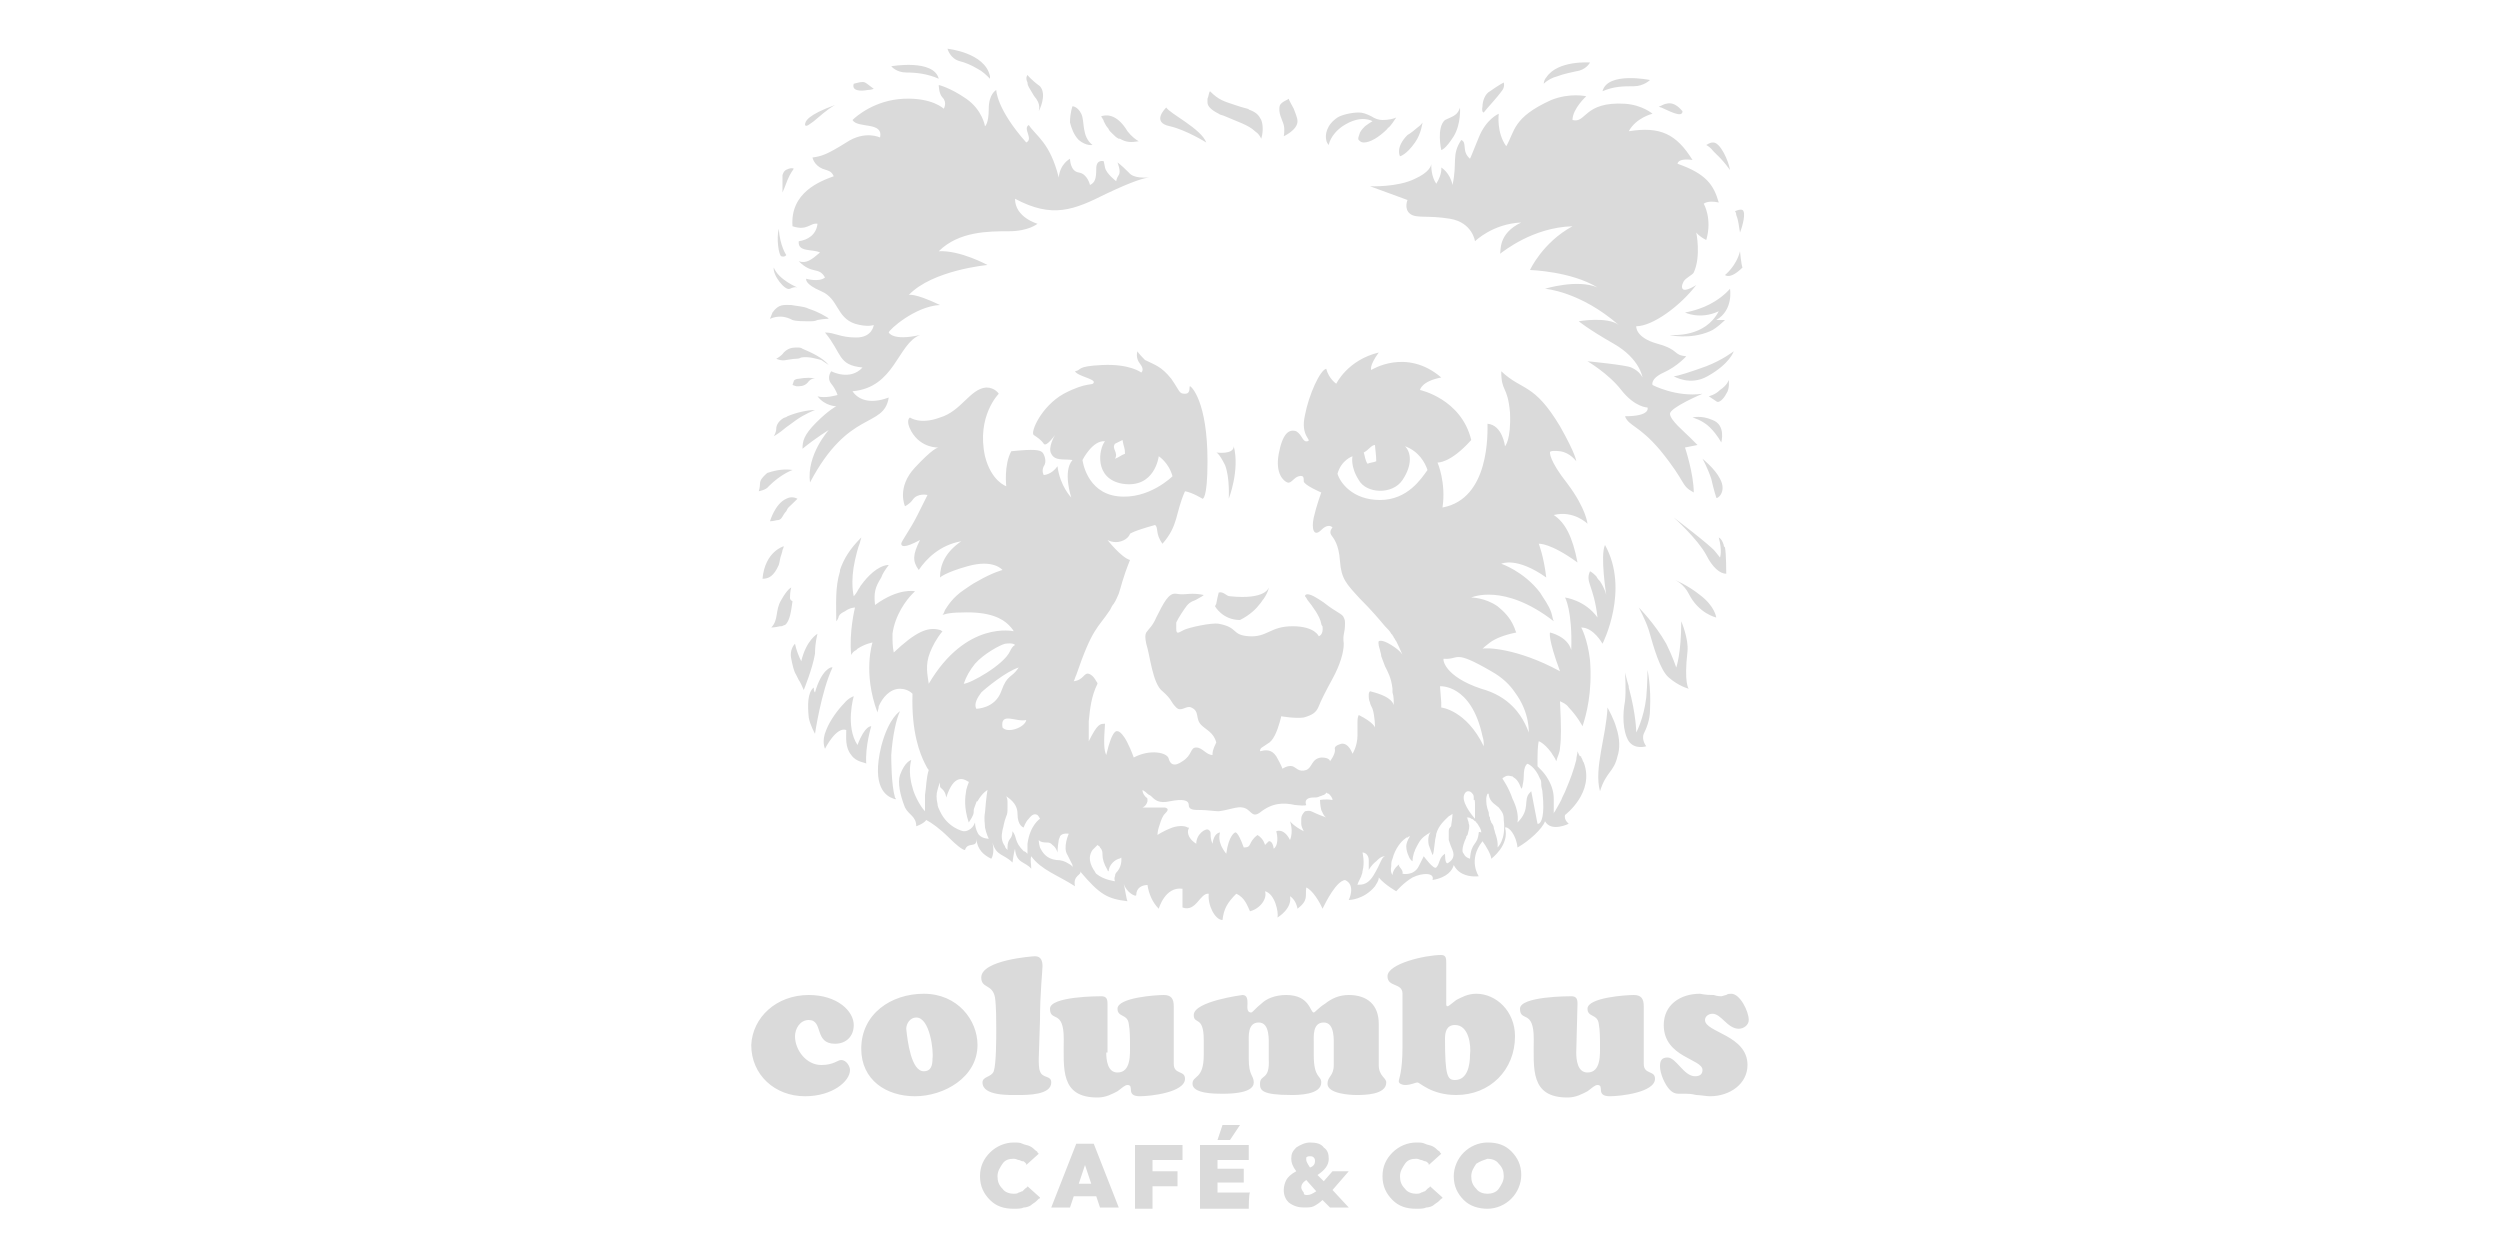 <?xml version="1.0" encoding="utf-8"?>
<!-- Generator: Adobe Illustrator 25.3.1, SVG Export Plug-In . SVG Version: 6.00 Build 0)  -->
<svg version="1.1" id="Layer_2" xmlns="http://www.w3.org/2000/svg" xmlns:xlink="http://www.w3.org/1999/xlink" x="0px" y="0px"
	 viewBox="0 0 200 100" style="enable-background:new 0 0 200 100;" xml:space="preserve">
<style type="text/css">
	.st0{fill:#DADADA;}
</style>
<path class="st0" d="M72.5,5.8c0.8,0,1.7,0.1,2.6,0.5c-0.4-1.6-3.8-1-3.8-1S71.7,5.8,72.5,5.8z M76.8,4.9c0.4,0.1,0.9,0.3,1.4,0.6
	c0.4,0.2,0.7,0.5,1,0.8c0-0.1,0-0.1,0-0.2c-0.4-1.9-3.4-2.2-3.4-2.2S76,4.7,76.8,4.9z M82.5,7.3c0.1,0.2,0.3,0.5,0.4,0.6
	c0.2,0.3,0.3,0.6,0.2,1c0,0,0.7-1.3,0.1-2C82.5,6.4,82.2,6,82.2,6S82,6.2,82.2,6.6C82.2,6.9,82.4,7.1,82.5,7.3z M86.3,11.2
	c0.6,0.5,1.1,0.4,1.1,0.4c-0.9-0.7-0.6-1.9-0.9-2.5c-0.3-0.6-0.7-0.6-0.7-0.6s-0.2,0.5-0.2,1.3C85.7,10.2,85.9,10.8,86.3,11.2z
	 M69.4,7.2c0.3,0,0.5-0.1,0.5-0.1s0,0,0,0l0,0c-0.3-0.2-0.5-0.4-0.7-0.5c-0.2-0.1-0.5,0-0.9,0.1C68.1,7.3,68.9,7.3,69.4,7.2z
	 M62.9,39.9c-0.9,0.4-1.3,1.8-1.3,1.8c0.3,0,0.5-0.1,0.7-0.1c0.3-0.1,0.3-0.4,0.6-0.7c0.2-0.4,0-0.1,0.9-1l0,0l0,0
	C63.4,39.7,63.1,39.8,62.9,39.9z M88.3,9.7L88.3,9.7c0.1,0.2,0.2,0.4,0.3,0.5c0.1,0.1,0.1,0.2,0.2,0.3c0.1,0.1,0.1,0.1,0.2,0.2
	c0.2,0.2,0.3,0.3,0.5,0.4l0.1,0c0.5,0.3,0.9,0.3,1.5,0.2c-0.2-0.1-0.6-0.4-0.9-0.8l0,0c-0.9-1.5-1.8-1.3-2.1-1.2
	c0,0.1,0.1,0.1,0.1,0.2C88.3,9.6,88.3,9.7,88.3,9.7z M66.3,29.2c-0.5-0.6-1.4-1-2.1-1.3c-0.1-0.1-0.3-0.1-0.5-0.1
	c-0.4,0-0.7,0.1-1,0.4c-0.2,0.3-0.6,0.5-0.6,0.5s0.4,0.2,0.8,0.1c0.1,0,0.5-0.1,0.8-0.1c0.1,0,0.2,0,0.4-0.1
	c0.6-0.1,1.2,0.1,1.6,0.2C66,29,66.3,29.2,66.3,29.2z M63,33.3c-0.1,0.1-0.3,0.1-0.4,0.2c-0.3,0.2-0.5,0.5-0.5,0.8
	c0,0.3-0.2,0.6-0.2,0.6s0.2-0.1,0.6-0.4c0.1-0.1,0.5-0.4,1.2-0.9c0.7-0.5,1.5-0.8,1.5-0.8C64.6,32.8,63.7,33,63,33.3z M65.4,17.9
	c-0.1,0.9-0.8,1.3-1.5,1.4c-0.1,0.9,1.1,0.6,1.7,0.9c-0.7,0.6-1.1,0.9-1.7,0.7c1.1,1.1,1.6,0.4,2.1,1.3c-0.5,0.4-1.5,0.1-1.5,0.1
	s-0.2,0.4,1.2,1c1.4,0.6,1.2,2.1,2.7,2.6c1,0.3,1.5,0.1,1.5,0.1S69.8,27,68.5,27s-1.7-0.4-2.5-0.4c1.4,1.7,1,2.6,3,2.8
	c-1,1.1-2.5,0.3-2.5,0.3s-0.4,0.5,0,1s0.5,0.9,0.5,0.9s-1,0.3-1.6,0.1c0.6,0.8,1.5,0.8,1.5,0.8s-0.6,0.3-1.6,1.3
	c-1,1-1.1,1.5-1.1,2.1c1.1-0.9,2.1-1.5,2.1-1.5s-1.8,2-1.5,4.2c3.1-5.9,5.9-4.3,6.3-6.8c-1.6,0.6-2.5,0.1-2.9-0.5
	c3.4-0.3,3.6-3.8,5.4-4.5c-2.2,0.5-2.5-0.2-2.5-0.2c0-0.2,2.1-2.1,4.1-2.2c-2.1-1-2.5-0.8-2.5-0.8c1.9-2,6.3-2.4,6.3-2.4
	s-2.2-1.2-3.9-1.1c1.6-1.6,4-1.6,5.6-1.6c1.6,0,2.3-0.6,2.3-0.6s-1.8-0.5-1.8-2c3,1.6,4.7,0.9,7.3-0.4c2.1-1,3.1-1.3,3.5-1.3
	c-0.4,0-1.3,0.1-1.7-0.4c-0.7-0.7-0.9-0.8-0.9-0.8s0.3,0.7,0.1,1c-0.2,0.3-0.2,0.5-0.2,0.5s-0.8-0.6-0.9-1.1
	c-0.1-0.5-0.1-0.5-0.1-0.5s-0.6-0.2-0.6,0.6s-0.1,1.1-0.5,1.3c0,0-0.2-0.9-0.9-1c-0.7-0.1-0.7-1.1-0.7-1.1s-0.8,0.4-0.9,1.5
	c-0.7-2.8-1.8-3.3-2.4-4.2c-0.5,0.3,0.4,1.1-0.2,1.4c-2.4-2.7-2.4-4.2-2.4-4.2s-0.6,0.3-0.6,1.5s-0.3,1.4-0.3,1.4s-0.2-1.3-1.5-2.2
	s-2.2-1.1-2.2-1.1s0,0.7,0.3,1c0.4,0.4,0.1,0.9,0.1,0.9s-0.9-0.9-3.2-0.8c-2.3,0.1-3.8,1.4-4.1,1.7c0.4,0.7,2.5,0.1,2.2,1.4
	c0,0-1.2-0.6-2.7,0.4c-1.6,1-2,1.1-2.7,1.2c0,0,0.1,0.6,0.8,0.9c0.6,0.2,0.7,0.2,0.9,0.6c-1.1,0.4-3.5,1.3-3.3,4
	C64.6,18.5,64.8,17.8,65.4,17.9z M92,14.2c0.1,0,0.1,0,0.1,0S92.1,14.2,92,14.2z M116.3,10.9c0.6-1,0.5-2.3,0.5-2.3
	s-0.1,0.4-0.4,0.6c-0.1,0.1-0.6,0.3-0.8,0.4c-0.7,0.6-0.3,2.4-0.3,2.4S115.6,12,116.3,10.9z M113.2,11.4c0.5-0.7,0.6-1.6,0.6-1.6
	s-0.1,0.2-0.4,0.4c-0.1,0.1-0.6,0.5-0.8,0.6c-1,1-0.6,1.7-0.6,1.7S112.5,12.4,113.2,11.4z M63.9,30.3c-0.2,0-0.4,0.1-0.4,0.2
	l-0.1,0.3l0.3,0.1c0,0,0.1,0,0.2,0c0.3,0,0.6-0.1,0.8-0.4c0.3-0.3,0.5-0.2,0.5-0.2C65.1,30.2,64.4,30.2,63.9,30.3z M126.1,5.7
	c0.8-0.1,1.1-0.7,1.1-0.7s-2.6-0.2-3.5,1.2c-0.1,0.1-0.2,0.3-0.2,0.5c0.3-0.3,0.7-0.5,1.1-0.6C125.1,5.9,125.7,5.8,126.1,5.7z
	 M134.6,8.9c-0.1-0.1-0.6-0.8-1.3-0.6c-0.1,0-0.3,0.1-0.5,0.2c0,0-0.1,0-0.1,0c0,0,0.1,0.1,0.2,0.1C133.4,8.8,134.6,9.5,134.6,8.9z
	 M138.4,13.6c-0.1-0.7-0.8-2.3-1.4-2.2c-0.2,0-0.5,0.2-0.5,0.2s0.2,0.1,0.4,0.3C137.3,12.4,137.6,12.5,138.4,13.6z M139.2,18.6
	c0.2-0.5,0.5-1.6,0.2-1.8c-0.2-0.1-0.6,0.1-0.6,0.1s0.1,0.1,0.1,0.3C139.1,17.7,139.1,18.1,139.2,18.6z M130.7,6.9
	c0.8,0,1.3-0.5,1.3-0.5s-3.4-0.7-3.8,0.9c0,0,0,0,0,0l0,0C129.1,6.9,129.9,6.9,130.7,6.9z M98.7,35.7c0,0.7-1.4,0.5-1.4,0.5
	s0.2,0,0.7,1c0.4,1,0.3,2.7,0.3,2.7S99.2,37.6,98.7,35.7z M97.5,9.1c0.1,0.1,0.3,0.1,0.5,0.2c0.9,0.4,1.9,0.7,2.4,1.2
	c0.3,0.2,0.4,0.4,0.5,0.6c0.1-0.3,0.2-1,0-1.5c-0.2-0.4-0.4-0.6-0.9-0.8c-0.1,0-0.1-0.1-0.2-0.1c-0.4-0.1-0.7-0.2-1-0.3
	c-0.9-0.3-1.3-0.4-2-1.1l0,0c-0.1,0.1-0.1,0.4-0.2,0.6c0,0.1,0,0.2,0,0.3C96.6,8.5,96.9,8.8,97.5,9.1z M93.6,10.1
	c1.3,0.3,2.9,1.3,2.9,1.3c-0.4-1.1-2.9-2.3-3.2-2.8C93.2,8.7,92.1,9.8,93.6,10.1z M106.3,11.6c0,0,0.1-0.8,1.1-1.5
	c1.5-1,2.4-0.4,2.4-0.4s-0.2,0.1-0.6,0.4c-0.1,0.1-0.3,0.3-0.4,0.5c-0.1,0.3-0.2,0.5-0.1,0.6c0.1,0.1,0.2,0.2,0.4,0.2
	c0.5,0,1.2-0.4,1.9-1.1l0,0c0,0,0-0.1,0.1-0.1l0,0c0.2-0.2,0.4-0.5,0.6-0.8c-0.2,0.1-0.6,0.2-1.1,0.2c-0.3,0-0.6-0.1-0.9-0.3
	c-0.4-0.2-0.7-0.3-1-0.3c-0.6,0-1.4,0.2-1.7,0.4c-0.9,0.6-1,1.4-0.9,1.8C106.1,11.3,106.2,11.5,106.3,11.6z M98.4,47.7
	c-0.3,0-0.5-0.4-0.9-0.3l-0.1,0.4l-0.1,0.5l-0.1,0.2c0,0,0.6,1.1,2,1.1c0.8-0.4,1.3-0.9,1.6-1.3c0.1-0.1,0.2-0.3,0.3-0.4
	c0.4-0.6,0.4-0.9,0.4-0.9S101.3,48,98.4,47.7z M102.7,10.9c0,0,1.1-0.5,1.1-1.2c0-0.3-0.2-0.7-0.3-1c-0.2-0.4-0.4-0.7-0.4-0.8
	c-0.1,0.1-0.5,0.2-0.7,0.5c-0.2,0.6,0.2,1.2,0.3,1.6C102.8,10.4,102.7,10.9,102.7,10.9z M118.7,9c0.3-0.4,1-1.1,1.5-1.8
	c0.2-0.3,0.1-0.6,0.1-0.6s-0.4,0.2-1.1,0.7c-0.4,0.2-0.6,0.8-0.6,1.2C118.5,9,118.7,9,118.7,9z M136,47.6c-1-0.8-2-1.2-2-1.2
	s0.7,0.3,1.1,1.1c0.8,1.6,2.2,1.9,2.2,1.9S137.2,48.5,136,47.6z M135,52.1c0.1-1-0.5-2.4-0.5-2.4c0,2.6-0.4,3.7-0.4,3.7
	s-0.3-0.9-0.8-1.9c-0.9-1.6-2.2-2.9-2.2-2.9s0.5,0.9,0.8,1.8c0.4,1.4,0.9,3.2,1.6,3.8c0.8,0.7,1.6,0.9,1.6,0.9S134.7,54.7,135,52.1z
	 M131.7,55.8c-0.2,1.7-0.8,2.8-0.8,2.8s0-1.4-0.6-3.6l0,0c0,0,0,0,0-0.1c-0.1-0.3-0.2-0.7-0.3-1.1c0,0,0,0,0,0c0,0,0.1,1.4,0,2.3
	c-0.2,1-0.2,2.4,0.3,3.2c0.5,0.7,1.4,0.4,1.4,0.4s-0.4-0.5-0.2-1c0.2-0.4,0.5-1.1,0.5-1.9c0.1-1.9-0.2-3.2-0.2-3.2
	S131.8,54.7,131.7,55.8z M62.5,20.5c0.3,0.1,0.4-0.1,0.4-0.1s-0.5-0.7-0.6-2.1C62.1,19.1,62.3,20.4,62.5,20.5z M62.6,15.4
	c0,0,0.3-0.7,0.4-1c0.2-0.5,0.5-0.9,0.5-0.9s-0.1-0.1-0.4,0c-0.3,0.1-0.4,0.2-0.5,0.5C62.6,14.3,62.6,15,62.6,15.4z M137.9,43.6
	c-0.1-0.3-0.2-0.5-0.4-0.6c0.3,1.1,0.1,1.6,0.1,1.6l-0.4-0.5c-0.4-0.5-3.3-2.7-3.3-2.7s1.9,1.7,2.6,3c0.5,1,1.1,1.5,1.6,1.5
	c0,0,0-1.6-0.1-2.1C137.9,43.7,137.9,43.7,137.9,43.6z M137.6,31.2c-0.4,0.4-0.9,0.5-0.9,0.5s0.3,0.2,0.6,0.4
	c0.2,0.2,0.6-0.2,0.8-0.6c0.3-0.4,0.2-1.1,0.2-1.1S138.2,30.8,137.6,31.2z M131.8,32.6c0,0,0.3,0.7-1.8,0.7c0.3,0.8,1.1,0.7,2.8,2.7
	c2.2,2.7,1.6,2.8,2.7,3.4c0-1.5-0.7-3.6-0.7-3.6l1-0.2c0,0-0.1-0.1-0.6-0.6c-0.5-0.5-1.6-1.4-1.6-1.9c0-0.5,2.6-1.6,2.6-1.6
	c-2.1,0.3-4-0.7-4-0.7s-0.2-0.5,0.9-1c1.1-0.5,1.8-1.3,1.8-1.3c-1.1-0.1-0.5-0.5-2.3-1c-1.8-0.5-1.7-1.4-1.7-1.4
	c1.3,0,3.5-1.6,4.8-3.3c0,0-0.9,0.6-1.1,0.3c-0.1-0.2,0-0.4,0.1-0.6c0.2-0.3,0.7-0.5,0.8-0.7c0.6-1.3,0.2-3.2,0.2-3.2
	s0.2,0.3,0.8,0.6c0.5-1.7-0.2-2.9-0.2-2.9s0.3-0.3,1.2-0.1c-0.4-1.4-1-2.3-3.3-3.1c0.1-0.5,1.2-0.3,1.2-0.3
	c-1.3-2.1-2.6-2.7-5.1-2.3c0.6-1.1,1.9-1.4,1.9-1.4s-0.8-0.7-2.2-0.8c-3.3-0.2-3.1,1.6-4.2,1.3c0-0.9,1.1-1.9,1.1-1.9
	s-1.3-0.3-2.8,0.3c-3.1,1.4-2.9,2.5-3.6,3.7c-0.8-1.1-0.6-2.6-0.6-2.6s-1,0.4-1.6,1.9c-0.6,1.5-0.7,1.7-0.7,1.7
	c-0.7-0.6-0.2-1.3-0.7-1.5c-0.8,1.2-0.3,1.8-0.7,3.6c-0.2-1-0.9-1.4-0.9-1.4s0.1,0.5-0.4,1.3c-0.4-0.6-0.4-1.3-0.4-1.6
	c0,0.2-0.2,0.7-1.3,1.2c-1.4,0.7-3.6,0.6-3.6,0.6l3,1.1c0,0-0.3,0.7,0.2,1.1c0.5,0.4,1.4,0.1,3.2,0.4s2,1.8,2,1.8s1.4-1.4,3.7-1.5
	c-1.9,0.9-1.6,2.3-1.7,2.5c0.3-0.2,2.6-2.1,5.8-2.2c-2.4,1.3-3.4,3.5-3.4,3.5s3.3,0.1,5.4,1.4c-1.6-0.7-4.2,0.1-4.2,0.1
	s2.8,0.2,5.9,2.9c-0.9-0.7-3.2-0.3-3.2-0.3s0.7,0.6,2.8,1.8c2.1,1.2,2.3,2.7,2.3,2.7s-0.2-0.5-0.9-0.8c-0.4-0.2-3.5-0.5-3.5-0.5
	s1.7,1,2.7,2.3C130.8,32.6,131.8,32.6,131.8,32.6z M128.4,43.6c-0.4,0.8,0.1,4,0.1,4s-0.1-0.5-0.5-1.1c-0.1-0.1-0.2-0.2-0.3-0.4
	c-0.1-0.1-0.3-0.3-0.5-0.4c-0.4,0.9,0.3,1.1,0.6,3.7c-1-1.4-2.6-1.6-2.6-1.6s0.6,1,0.5,4.2c-0.3-1.1-1.7-1.4-1.7-1.4
	s-0.2,0.4,0.8,3.1c-3.5-1.9-6-1.9-6.2-1.8c0.1-0.1,0.2-0.2,0.6-0.5c0.4-0.3,1.1-0.6,2.1-0.8c-0.1-0.2-0.1-0.3-0.2-0.5
	c-0.3-0.7-0.8-1.2-1.3-1.6c-1-0.7-2.1-0.7-2.1-0.7s2.6-1.2,6.6,1.9c-0.1-0.2-0.1-0.4-0.2-0.7c-0.2-0.6-0.6-1.1-0.9-1.6
	c-1.3-1.7-3.1-2.3-3.1-2.3s1.2-0.6,3.6,1.1c-0.2-1.7-0.6-2.7-0.6-2.7s0.9-0.1,3.1,1.5c-0.4-2.1-1-3.2-1.9-3.8
	c1.6-0.4,2.7,0.7,2.7,0.7s-0.1-1.2-1.6-3.2c-1.5-1.9-1.4-2.5-1.4-2.5s-0.1-0.2,0.8-0.1c0.8,0.1,1.3,0.8,1.3,0.8s0-0.5-1.3-2.8
	c-2.1-3.5-3-2.8-4.7-4.4c0,1.7,0.5,1.1,0.7,3.3c0.1,2.2-0.4,2.7-0.4,2.7s-0.2-1.7-1.4-1.8c0,0.7,0.2,6-3.6,6.7
	c0.3-2-0.4-3.6-0.4-3.6s1,0.1,2.7-1.8c-0.8-3.3-4.1-4-4.1-4s0.1-0.7,1.7-1c-2.8-2.4-5.6-0.6-5.6-0.6s-0.2-0.3,0.6-1.4
	c-2.5,0.6-3.4,2.5-3.4,2.5s-0.6-0.4-0.8-1.2c-0.5,0.1-1.4,2.1-1.7,3.7c-0.4,1.7,0.6,2,0.2,2.1c-0.4,0.1-0.4-0.5-0.9-0.8
	c-0.6-0.2-1.1,0.2-1.4,1.8c-0.3,1.6,0.4,2.2,0.7,2.3c0.3,0.1,0.5-0.4,0.9-0.5c0.4-0.1,0.4,0.1,0.4,0.4s1.4,0.9,1.4,0.9
	s-0.4,1.1-0.6,2c-0.2,0.9,0,1.6,0.6,1c0.6-0.6,0.9-0.2,0.9-0.2s-0.3,0.3-0.1,0.6c0.2,0.3,0.6,0.7,0.7,2.1c0.1,1.4,0.5,1.8,1.6,3
	c0.1,0.1,0.1,0.1,0.1,0.1c0.8,0.8,1.4,1.5,1.9,2.1c0.2,0.2,0.4,0.4,0.5,0.6c0,0,0.1,0.1,0.1,0.1c0,0.1,0.1,0.1,0.1,0.2
	c0.1,0.1,0.1,0.2,0.2,0.3c0.3,0.6,0.5,1.1,0.5,1.1s-0.1-0.3-0.9-0.8s-1-0.3-1-0.3s-0.1,0.1,0.1,0.7c0,0.1,0.1,0.3,0.1,0.5
	c0.1,0.3,0.2,0.5,0.3,0.8c0.2,0.4,0.5,0.9,0.6,1.8c0,0.1,0,0.2,0,0.3c0.1,0.3,0.1,0.6,0.1,1c-0.2-0.6-1.1-0.9-1.9-1.1
	c-0.1,0.1-0.1,0.2-0.1,0.3c0,0.2,0,0.4,0.1,0.6c0,0.1,0.1,0.3,0.2,0.5c0.2,0.6,0.2,1.5,0.2,1.5s-0.1-0.4-1.3-1
	c-0.1,0.2-0.1,0.4-0.1,0.5c0,0.1,0,0.1,0,0.2c0,0.2,0,0.5,0,0.9c0,0.9-0.4,1.5-0.4,1.5s-0.3-0.9-0.9-0.8c-0.3,0.1-0.6,0.2-0.5,0.5
	c0,0.4-0.4,0.9-0.4,0.9s0-0.3-0.7-0.3c-0.8,0.1-0.7,0.8-1.2,1c-0.6,0.2-0.8-0.2-1.1-0.3c-0.4-0.1-0.8,0.2-0.8,0.2s-0.1-0.3-0.5-1
	c-0.4-0.6-0.9-0.5-1.3-0.4c0-0.3,0.2-0.3,0.6-0.6c0.2-0.1,0.4-0.3,0.6-0.7c0.3-0.6,0.5-1.5,0.5-1.5s1.1,0.2,1.8,0.1
	c0.7-0.2,1-0.4,1.2-0.9c0.2-0.5,0.5-1.1,1.1-2.2s0.9-2.1,0.9-2.8c-0.1-0.8,0.1-0.8,0.1-1.6c0-0.2,0-0.3-0.1-0.5
	c-0.1-0.3-0.6-0.4-1.6-1.2c-0.3-0.2-0.6-0.4-0.8-0.5c-0.6-0.3-0.7-0.1-0.7,0v0c0,0,0.1,0.1,0.2,0.3c0.4,0.5,1,1.3,1.1,1.9
	c0,0.1,0.1,0.2,0.1,0.2c0.1,0.7-0.3,0.8-0.3,0.8s-0.3-0.8-2.1-0.8s-2,0.9-3.5,0.8c-1.4-0.1-0.8-0.7-2.4-1c-0.6-0.1-2.4,0.3-2.8,0.5
	s-0.6,0.4-0.6-0.1c0-0.2,0-0.3,0-0.5c0.1-0.2,0.2-0.4,0.4-0.7c0.4-0.6,0.5-0.8,0.9-1c0.3-0.1,0.4-0.2,0.6-0.3
	c0.2-0.1,0.3-0.2,0.3-0.2s-0.4-0.1-0.9-0.1s-0.7,0.1-1.3,0c-0.6-0.1-1,0.7-1.6,1.9c-0.3,0.7-0.6,0.9-0.8,1.2c-0.1,0.2-0.1,0.4,0,0.9
	c0.3,0.9,0.5,3.2,1.3,3.8c0.8,0.7,0.6,0.8,1.1,1.3c0.4,0.4,0.8-0.2,1.2,0c0.7,0.3,0.3,0.9,0.8,1.4c0.4,0.4,1,0.6,1.2,1.4
	C97,60,97,60.2,97,60.4c-0.5,0-0.8-0.6-1.3-0.6c-0.5,0-0.3,0.6-1.1,1.1c-0.7,0.5-1,0.2-1.1-0.2c-0.1-0.5-1.5-0.8-2.8-0.1
	c-0.8-2.2-1.3-2.1-1.3-2.1s-0.4-0.3-0.9,1.9c-0.2-0.4-0.2-1.1-0.1-2.5c-0.4,0-0.6,0-1.3,1.4c0-0.6,0-1.1,0-1.6c0.1-1,0.2-2,0.7-3
	c0,0,0-0.1-0.1-0.2c-0.1-0.2-0.3-0.5-0.6-0.6c-0.4-0.1-0.4,0.5-1.2,0.6c0.1-0.2,0.1-0.3,0.2-0.5c1.3-3.8,1.7-3.7,2.7-5.2
	c0.1-0.2,0.2-0.4,0.3-0.5c0.2-0.3,0.3-0.6,0.4-0.8c0.2-0.6,0.3-1.2,0.9-2.7c-0.7-0.2-1.8-1.6-1.8-1.6s0.5,0.3,1.1,0.1
	s0.7-0.6,0.7-0.6s0.2-0.2,2-0.7c0.3,0.2,0,0.7,0.6,1.5c1.3-1.5,1-2.4,1.8-4.2c0.6,0.1,1.4,0.6,1.4,0.6s0.4,0.1,0.4-3
	c0-4.8-1.3-6-1.4-6s0.1,0.6-0.4,0.6c-0.5,0-0.4-0.2-1.1-1.2c-0.8-1-1.3-1.1-2.1-1.5C91,28.2,91,28.1,91,28.1s-0.2,0.5,0.2,1
	c0.4,0.5,0.1,0.7,0.1,0.7s-0.9-0.7-3.1-0.6c-2.2,0.1-1.6,0.4-2.2,0.5c0.2,0.4,1.6,0.6,1.5,0.9c-0.1,0.3-0.5-0.1-2.4,0.9
	c-1.8,1-2.7,3.1-2.4,3.3c0.3,0.2,0.6,0.4,0.8,0.7c0.2,0.3,0.9-0.7,0.9-0.7s-0.6,1-0.3,1.5c0.3,0.6,1,0.4,1.7,0.5
	c-0.8,0.9-0.1,3-0.1,3s-0.9-0.9-1.1-2.5c-0.5,0.7-1.1,0.7-1.1,0.7s-0.2-0.3,0-0.7c0.3-0.4,0-1-0.1-1.1c-0.2-0.2-0.6-0.3-2.5-0.1
	c-0.6,1.1-0.4,2.8-0.4,2.8s-1.2-0.4-1.7-2.4c-0.7-3.2,1.1-5,1.1-5s-0.3-0.5-1-0.5c-1.3,0.1-2,1.9-3.7,2.4c-1.6,0.6-2.4,0-2.4,0
	s-0.4,0.2,0.1,1.1c0.8,1.4,2.2,1.3,2.2,1.3c-0.1,0-0.5,0.1-1.9,1.6c-1.5,1.6-0.8,3.1-0.8,3.1s0.4-0.2,0.6-0.5
	c0.4-0.6,1.2-0.4,1.2-0.4s-0.2,0.4-0.8,1.6c-0.6,1.2-1.3,2.1-1.3,2.3c0,0.2,0.2,0.4,1.5-0.3c-0.6,1.2-0.6,1.7-0.1,2.4
	c0.6-0.9,1.7-2,3.4-2.3c-1.3,0.9-1.7,1.9-1.7,2.9c0,0,0.4-0.4,2.2-0.9c2.1-0.6,2.8,0.3,2.8,0.3s-0.8,0.2-2,0.9
	c-0.4,0.2-0.8,0.5-1.1,0.7c-0.9,0.6-1.3,1.3-1.5,1.6c-0.1,0.3-0.2,0.4-0.2,0.4s0.4-0.2,1.5-0.2c2.3-0.1,3.3,0.5,3.8,1
	c0.3,0.3,0.4,0.5,0.4,0.5s-3.8-0.9-6.8,4.2c-0.1-0.7-0.3-1.5,0.1-2.5c0.2-0.5,0.5-1.1,1-1.7c-0.1,0-0.1-0.1-0.2-0.1
	c-1-0.3-2,0.2-3.7,1.8c-0.1-0.5-0.1-0.9-0.1-1.4v0c0,0,0-0.1,0-0.1c0.2-1.5,1.1-2.7,1.6-3.2c0.1-0.1,0.2-0.2,0.2-0.2
	s-1.3-0.3-3.2,1.1c-0.1-1,0-1.4,0.5-2.2c0.1-0.3,0.3-0.6,0.6-1c0,0-0.1,0-0.1,0c-0.8,0.1-1.6,0.9-2.1,1.6c-0.1,0.1-0.1,0.2-0.2,0.3
	c-0.2,0.4-0.4,0.6-0.4,0.6s-0.3-1.1,0.1-2.9c0.1-0.4,0.2-0.9,0.4-1.4c0-0.1,0.1-0.3,0.1-0.4c-0.9,0.9-1.4,1.7-1.7,2.6
	c0,0,0,0.1,0,0.1l0,0c-0.4,1.3-0.3,2.6-0.3,4c0.1-0.1,0.2-0.3,0.2-0.4c0.1-0.2,0.3-0.3,0.5-0.4c0.4-0.3,0.8-0.3,0.8-0.3
	s-0.5,2-0.3,3.8c0.1-0.2,0.2-0.3,0.4-0.4c0,0,0.1-0.1,0.1-0.1c0.6-0.4,1.2-0.5,1.2-0.5S69,53.8,70.2,57c0-0.1,0.1-0.3,0.1-0.5
	c0.3-0.7,0.9-1.4,1.7-1.4c0.3,0,0.7,0.1,1,0.4c-0.1,3.1,0.6,4.8,1,5.6c0.1,0.2,0.2,0.4,0.3,0.5c-0.2,0.6-0.2,1.4-0.3,2
	c0,0.8,0,1.2,0,1.3c-0.4-0.4-0.9-1.4-1-1.9c-0.4-1.3-0.1-2.2-0.1-2.2s-0.5,0.1-0.9,1.2c-0.2,0.6,0,1.6,0.4,2.6
	c0.3,0.6,0.9,0.7,0.9,1.5c0,0,0.6-0.2,0.8-0.5c0.4,0.2,1.1,0.7,1.8,1.4l0,0c0.6,0.6,1.1,1,1.3,1c0.2-0.7,1-0.1,0.9-0.9
	c0.1,0.9,0.6,1.3,1.2,1.6c0,0,0.3-0.4,0.1-1.3l0,0c0.3,1.1,0.9,0.9,1.6,1.6c0,0,0.1-0.8,0.2-1.1l0,0c0.1,1.2,0.8,1,1.3,1.6
	c0-0.4-0.1-0.7,0-1c0.8,1.1,2.1,1.5,3.5,2.4c-0.2-0.9,0.6-0.9,0.4-1.2c1.6,1.9,2.2,2.2,3.8,2.4c-0.1-0.2-0.2-1-0.3-1.4
	c0.2,0.7,1,1.1,1,0.9c0-0.6,0.5-0.8,0.9-0.8c0.1,0.7,0.4,1.4,0.9,1.9c0,0,0.5-1.8,1.9-1.6c0,0.6,0,1.5,0,1.5
	c1.1,0.4,1.4-1.2,2.1-1.1c-0.1,0.9,0.5,2.1,1.1,2.1c0.1-0.9,0.4-1.4,1.1-2.1c0.7,0.3,0.9,1,1.1,1.4c0.8-0.2,1.4-1,1.2-1.6
	c0.8,0.2,1.1,1.7,1,2.1c0,0,1.2-0.7,1-1.7c0.5,0.3,0.6,1,0.6,1c0.9-0.7,0.6-1,0.7-1.7c0.5,0.2,1.1,1.2,1.3,1.7
	c0.3-0.6,1.1-2.2,1.8-2.3c0.9,0.4,0.3,1.6,0.3,1.6s1.2,0,2.1-1.1c0.1-0.2,0.3-0.4,0.3-0.7c0.5,0.6,1.4,1.1,1.4,1.1s0.6-0.7,1.3-1.1
	c0.8-0.4,1.8-0.4,1.6,0.2c1.2-0.2,1.6-0.8,1.7-1.2c0.1,0.2,0.3,0.5,0.7,0.7c0.6,0.3,1.3,0.2,1.3,0.2s-0.9-1.3,0.3-2.8l0,0
	c0.3,0.4,0.7,1.1,0.7,1.4c0,0,1.5-1.1,1.1-2.5c0.3-0.1,0.9,0.6,1,1.6c0.9-0.5,2-1.5,2.2-2.1c0.5,0.9,1.9,0.2,1.9,0.2
	s-0.4-0.3-0.3-0.7c0,0,2.4-1.8,1.5-4.2c-0.1-0.1-0.1-0.3-0.2-0.4c0-0.1,0-0.1-0.1-0.1c-0.1-0.1-0.1-0.2-0.2-0.4
	c0,0.2-0.1,0.5-0.1,0.7c-0.2,0.8-0.5,1.6-0.8,2.3c-0.1,0.3-0.3,0.6-0.4,0.9c-0.2,0.4-0.4,0.7-0.5,0.9c-0.1,0.1-0.1,0.2-0.1,0.2
	s0-0.1,0-0.3c0-0.2,0-0.5,0-0.9c0-0.6-0.2-1.2-0.6-1.8c-0.2-0.3-0.4-0.5-0.7-0.8c0-0.2,0-0.4,0-0.6c0-1.1,0.1-1.4,0.1-1.4
	s0.4,0.1,1,0.9c0.1,0.2,0.3,0.4,0.4,0.7c0.1-0.4,0.3-0.7,0.3-1.1c0.1-0.7,0.1-1.6,0-3.7c0.2,0.1,0.5,0.2,0.7,0.5
	c0.3,0.3,0.6,0.7,0.8,1c0.2,0.3,0.3,0.5,0.3,0.5c0.3-0.9,0.8-2.7,0.6-5.3c-0.2-1.7-0.7-2.6-0.7-2.6c1,0,1.7,1.3,1.7,1.3
	S130.4,47.2,128.4,43.6C128.4,43.5,128.4,43.6,128.4,43.6z M89.2,35.5c0.2-0.1,0.4-0.2,0.6-0.3c0.1,0.6,0.2,0.6,0.2,1.1
	c-0.3,0.1-0.5,0.3-0.8,0.4C89.5,36.2,88.9,35.9,89.2,35.5z M88.4,35.3c-0.5,0.6-0.9,3,1.4,3.4c2.6,0.4,2.9-2.2,2.9-2.2
	s0.8,0.5,1.1,1.6c0,0-1.9,1.9-4.4,1.6s-2.8-2.9-2.8-2.9S87.4,35.2,88.4,35.3z M82.1,57.6c-0.1,0.6-1.5,1.1-1.9,0.6
	C80,56.9,81.3,57.8,82.1,57.6z M78,53.1c0.7-0.8,2-1.5,2.4-1.6c0.7-0.1,0.8,0.1,0.8,0.1c-0.2,0.1-0.3,0.3-0.4,0.5
	c-0.5,1.1-3.2,2.6-3.7,2.6C77.3,54.1,77.6,53.6,78,53.1z M78.2,66.6c-0.1-0.2-0.2-0.5-0.2-0.8c-0.1,0.3-0.3,0.5-0.5,0.6
	c-0.2,0.1-0.3,0.1-0.4,0.1c-0.1,0-1.3-0.3-1.9-1.6c-0.1-0.2-0.2-0.4-0.2-0.6c-0.1-0.4-0.1-0.8,0-1.1c0.1-0.4,0.2-0.6,0.2-0.6
	c0,0.1,0,0.2,0,0.3c0,0.2,0.4,0.2,0.5,0.9c0.6-1.9,1.4-1.5,1.7-1.3c0.1,0,0.1,0.1,0.1,0.1s-0.1,0.2-0.2,0.6
	c-0.1,0.6-0.2,1.4,0.2,2.6c0.4-0.6,0.4-0.7,0.4-1c0-0.1,0.1-0.3,0.2-0.6c0,0,0-0.1,0.1-0.1c0.4-0.7,0.8-0.9,0.8-0.9
	s-0.1,0.5-0.2,1.8c-0.1,0.5,0,0.9,0,1.2c0.1,0.5,0.3,0.9,0.3,0.9S78.4,67.1,78.2,66.6z M78.1,56.7c-0.2-0.4,0.1-0.9,0.4-1.3
	c0.3-0.3,2-1.7,3-2c-0.6,0.9-0.9,0.5-1.4,1.9C79.6,56.7,78.1,56.7,78.1,56.7z M82.2,67.5c0,0.1,0,0.1,0,0.2c0,0.1,0,0.3,0,0.4
	c0,0.1,0,0.1,0,0.2c-0.1-0.1-0.2-0.2-0.3-0.2c-0.8-0.8-0.5-1.1-0.9-1.6c0,0.7-0.4,0.5-0.4,1.3c0,0.1,0,0.1,0,0.2
	c-0.1-0.1-0.2-0.2-0.2-0.3c-0.3-0.4-0.3-0.8-0.2-1.3c0.1-0.3,0.1-0.6,0.3-1.1c0.1-0.2,0.1-0.4,0.1-0.6c0-0.3,0-0.5,0-0.6
	c0-0.2-0.1-0.4-0.1-0.4c0,0,0,0,0,0s0,0,0,0c0.1,0.1,0.9,0.5,0.9,1.4c0,1,0.5,1.1,0.5,1.1s0.1-0.4,0.4-0.7c0.3-0.4,0.5-0.4,0.7-0.3
	c0.1,0.1,0.2,0.3,0.2,0.3S82.4,66,82.2,67.5z M85.5,69.1c-0.3-0.2-0.6-0.3-1-0.3c-0.8-0.1-1.1-0.6-1.3-1c-0.1-0.3-0.1-0.6-0.1-0.6
	s0.1,0.2,0.6,0.2c0.1,0,0.1,0,0.1,0c0.2,0,0.3,0.1,0.4,0.2c0.3,0.2,0.4,0.6,0.4,0.6s0-0.4,0.1-1c0-0.1,0.1-0.2,0.1-0.3
	c0.2-0.3,0.7-0.2,0.7-0.2s-0.5,1.1-0.1,1.7c0.2,0.4,0.3,0.6,0.4,0.8c0,0.1,0,0.2,0,0.2C85.8,69.3,85.7,69.2,85.5,69.1z M89.4,69.7
	c-0.1,0.1-0.2,0.2-0.2,0.4c-0.1,0.2,0,0.4,0,0.4s-0.9-0.1-1.5-0.6c-0.1-0.1-0.1-0.2-0.2-0.3c-0.5-0.8-0.3-1.3-0.1-1.6
	c0.2-0.2,0.4-0.4,0.4-0.4c0.1,0.1,0.2,0.1,0.2,0.2c0.2,0.2,0.2,0.4,0.2,0.6c0,0.3,0.1,0.7,0.4,1.2c0,0,0,0.1,0.1,0.1c0,0,0,0,0-0.1
	c0.1-0.5,0.5-0.8,0.8-0.9c0.1,0,0.2-0.1,0.2-0.1S89.8,69.2,89.4,69.7z M105.6,64C105.5,64,105.5,64,105.6,64c0,0,0,0.4,0.1,0.8
	c0.1,0.2,0.2,0.5,0.4,0.6c-1.4-0.5-1.1-0.6-1.7-0.5c-0.2,0.2-0.3,0.4-0.3,0.6c0,0.1,0,0.3,0,0.4c0,0.2,0.1,0.4,0.2,0.6
	c-0.8-0.4-1.1-0.8-1.1-0.8s0.3,0.8,0,1.5c-0.5-1-1.1-0.7-1.1-0.7s0.3,1-0.2,1.4c-0.1-0.7-0.4-0.6-0.4-0.6l-0.3,0.3
	c0,0-0.1-0.5-0.6-0.8c-0.8,0.6-0.4,1-1.1,1c-0.5-1.4-0.7-1.2-0.7-1.2s-0.5,0.2-0.7,1.7c-0.8-1-0.5-1.6-0.5-1.7v0c0,0,0,0,0,0
	c-0.1,0-0.5,0.1-0.6,0.9c-0.3-0.7,0-0.9-0.3-1.1c-0.2-0.2-1,0.3-1,1.1c-0.8-0.5-0.7-1.1-0.6-1.2c0,0,0-0.1,0-0.1s0,0-0.1,0
	c-0.1-0.1-0.6-0.2-1.2,0c-0.8,0.3-1.2,0.6-1.2,0.6s0-0.3,0.1-0.6c0.1-0.3,0.2-0.7,0.4-1c0.4-0.4,0.4-0.5,0.1-0.6c-0.1,0-0.3,0-0.5,0
	c-0.8,0-1.3,0-1.3,0s0.3-0.1,0.4-0.5c0,0,0,0,0,0c0-0.2,0-0.3-0.1-0.3c-0.1-0.1-0.3-0.3-0.3-0.6c0,0,0.2,0.1,0.4,0.3
	c0.1,0.1,0.2,0.1,0.3,0.2c0.3,0.3,0.6,0.6,1.5,0.4c1-0.2,1.5-0.1,1.5,0.3c0,0.4,0.4,0.4,1,0.4c0.4,0,1.1,0.1,1.4,0.1
	c0.8-0.1,1.5-0.4,1.9-0.3c0.7,0.1,0.7,0.9,1.4,0.4c1-0.8,1.9-0.8,2.8-0.6c0.9,0.1,0.9,0,0.9,0s-0.3-0.6,0.6-0.6c0.2,0,0.3,0,0.5-0.1
	c0.1,0,0.2-0.1,0.3-0.1c0.2-0.1,0.2-0.2,0.2-0.2s0.1,0.1,0.2,0.1c0.1,0.1,0.3,0.3,0.3,0.5C106,63.9,105.6,64,105.6,64z M109.9,70
	C109.9,70,109.8,70,109.9,70c-0.6,1-1.2,0.7-1.3,0.8l0,0c0-0.1,0.1-0.3,0.3-0.7c0-0.1,0.1-0.2,0.1-0.4c0.2-0.7,0-1.5,0-1.5
	c0.3,0,0.5,0.3,0.5,0.6c0,0.1,0,0.2,0,0.2c0,0.3,0,0.6,0,0.6s0.2-0.4,0.6-0.7c0.2-0.2,0.4-0.4,0.7-0.4C110.5,68.6,110.5,69,109.9,70
	z M115.5,52.7c1.3,0.1,0.7-0.8,3.8,1c0.9,0.5,1.5,1.1,1.9,1.7c1.2,1.6,1.1,3.2,1.1,3.2s-0.1-0.3-0.3-0.7c-0.2-0.4-0.5-0.9-1-1.4
	c-0.6-0.6-1.4-1.1-2.5-1.4C115.5,54.1,115.4,52.7,115.5,52.7C115.5,52.7,115.5,52.7,115.5,52.7z M110,35.6c0,0.2,0.1,0.8,0.1,1.3
	c-0.2,0.1-0.5,0.1-0.7,0.2c-0.2-0.3-0.2-0.6-0.3-0.9C109.5,36,109.7,35.6,110,35.6z M110.4,40c-2.2,0-3.2-1.4-3.4-2.1
	c0.3-1.1,1.2-1.4,1.2-1.4s-0.2,0.8,0.5,1.9c0.6,1.1,2.7,1.2,3.5,0c0.8-1.2,0.7-2.2,0.2-2.7c1.1,0.4,1.6,1.3,1.8,1.9
	C113.7,38.3,112.6,40,110.4,40z M115.9,69c-0.2,0.2-0.3-0.1-0.3-0.7c-0.5,0.3-0.4,0.8-0.7,1.1c-0.2,0.2-1-0.9-1-0.9s0,0-0.4,0.8
	c-0.4,0.8-1.3,0.6-1.3,0.6c0.1-0.4-0.5-0.6-0.2-0.8c-0.6,0.4-0.6,0.9-0.6,0.9s-0.2-0.2-0.1-0.7c0-0.2,0-0.4,0.1-0.6
	c0.2-0.8,0.7-1.4,1-1.6c0.1-0.1,0.1-0.1,0.2-0.1c0.1-0.1,0.2-0.1,0.2-0.1c-0.2,0.3-0.3,0.6-0.3,0.8c0,0.3,0.1,0.6,0.2,0.8
	c0.1,0.3,0.3,0.4,0.3,0.4s0-0.3,0.1-0.6c0-0.1,0.1-0.2,0.1-0.3c0.2-0.4,0.4-0.9,0.9-1.2c0.1-0.1,0.2-0.1,0.3-0.2
	c0,0,0.1-0.1,0.1-0.1c-0.2,0.2-0.3,0.6-0.2,1.1v0c0.1,0.3,0.2,0.5,0.3,0.8c0.1-0.1,0.1-0.4,0.2-1.1c0,0,0,0,0,0h0
	c0-0.2,0.1-0.4,0.1-0.6c0.2-0.7,0.7-1.1,1-1.4c0.2-0.1,0.3-0.2,0.3-0.2s0,0.3-0.1,0.9c0,0.1,0,0.1-0.1,0.2c-0.1,0.1-0.1,0.2-0.1,0.4
	c0,0.2,0,0.4,0,0.6c0.1,0.3,0.2,0.6,0.3,0.8C116.4,68.5,116.2,68.8,115.9,69z M118.3,66.6c-0.1,1.1-0.6,0.7-0.7,2.1
	c-0.3-0.1-0.4-0.2-0.5-0.4c-0.1-0.1-0.1-0.2-0.1-0.3c0-0.2,0.1-0.6,0.3-1c0-0.1,0-0.1,0.1-0.2c0.1-0.4,0.2-0.7,0.1-0.9
	c0-0.2-0.1-0.3-0.1-0.4c0,0,0,0,0,0c0-0.1-0.1-0.1-0.1-0.1s0,0,0.1,0c0.1,0,0.2,0,0.3,0.1c0.1,0,0.2,0.1,0.3,0.2c0,0,0.1,0,0.1,0.1
	c0,0,0,0,0.1,0.1c0.1,0.2,0.3,0.4,0.3,0.7C118.3,66.5,118.3,66.6,118.3,66.6z M118,64.4c0,0.5,0,1.1,0,1.1c0,0-1-1.1-0.9-1.8
	c0,0,0,0,0,0c0.1-0.5,0.5-0.5,0.7-0.2c0.1,0.1,0.1,0.2,0.1,0.4c0,0,0,0,0,0.1C118,63.9,118,64.2,118,64.4z M115.3,56.6l0-0.4
	l-0.1-1.3c0,0,2.5-0.2,3.4,4c0.1,0.3,0.1,0.5,0.1,0.8C117.3,56.8,115.3,56.6,115.3,56.6z M119.8,67.8c0,0,0.1-0.4-0.2-1.2
	c0-0.1-0.1-0.3-0.1-0.4c0-0.1-0.1-0.3-0.2-0.4c0-0.1-0.1-0.2-0.1-0.3c0,0,0-0.1,0-0.1c-0.1-0.1-0.1-0.3-0.1-0.4
	c-0.2-0.5-0.2-0.8-0.2-1.1c0-0.2,0.1-0.4,0.1-0.4c0,0,0.1,0,0.1,0c0,0,0,0.1,0,0.1c0.1,0.6,0.6,0.8,0.8,1c0.3,0.4,0.4,0.5,0.4,1
	C120.5,67.2,119.8,67.8,119.8,67.8z M123.1,65.9c-0.1,0-0.1,0-0.1,0s-0.3-1.6-0.5-2.6c0,0,0,0-0.1,0.1c-0.6,0.6,0.1,1.3-1,2.4
	c0.1-0.6-0.1-1.3-0.4-1.9c-0.3-0.9-0.8-1.6-0.8-1.6c0,0,0-0.1,0.1-0.1c0.1-0.1,0.3-0.2,0.6-0.1l0,0c0.1,0,0.1,0,0.2,0.1
	c0.4,0.2,0.6,0.9,0.6,0.9s0.1-0.1,0.1-0.2c0-0.1,0.1-0.4,0.1-0.8c0-0.9,0.3-1,0.3-1s0.6,0.2,1,1.2c0.1,0.1,0.1,0.3,0.1,0.5
	c0,0.2,0.1,0.4,0.1,0.6C123.6,65.3,123.3,65.8,123.1,65.9z M114.6,13C114.6,13,114.6,13,114.6,13C114.6,13,114.6,13,114.6,13z
	 M138.4,23.1c0,0-0.4,0.5-1.2,1c-1.1,0.7-2.4,0.9-2.4,0.9s1.2,0.6,2.7-0.1c-1.1,2.1-3.6,1.9-3.9,1.9c-0.1,0,1.6,0.4,3.2-0.3
	c0.5-0.2,1.2-0.9,1.2-0.9l-0.7,0C138.7,24.8,138.4,23.1,138.4,23.1z M133.9,30.1c0,0,1.3,0.8,2.7,0c1.8-1,2.1-2,2.1-2
	s-0.9,0.7-2.2,1.2C135.4,29.7,134.2,30.1,133.9,30.1z M137,33.6c-0.9-0.4-1.6-0.2-1.6-0.2s0.8,0.2,1.4,0.8c0.6,0.6,0.9,1.2,0.9,1.2
	S138.1,34,137,33.6z M136.2,36.7c0,0,0.4,0.7,0.7,1.6c0.2,0.9,0.4,1.5,0.4,1.5c0,0.2,0.9-0.4,0.3-1.5
	C137.2,37.5,136.2,36.7,136.2,36.7z M63.4,37.6c-0.6-0.1-1.3,0-1.9,0.2c-0.1,0-0.2,0.1-0.3,0.2c-0.2,0.2-0.4,0.4-0.4,0.7
	c0,0.3-0.1,0.6-0.1,0.6s0.6-0.1,0.8-0.4C62.5,37.9,63.4,37.6,63.4,37.6z M62.3,45.2c0.1-0.3,0.1-0.6,0.2-0.8
	c0.1-0.3,0.1-0.4,0.1-0.4c0.1-0.2,0.1-0.3,0.1-0.3s-1.5,0.4-1.7,2.6C61.5,46.3,61.9,46.1,62.3,45.2z M63.4,25.6
	c0.3,0.1,0.8,0.1,1.4,0.1c0.2,0,0.4,0,0.6-0.1c0.5-0.1,0.9-0.1,0.9-0.1s0,0-0.1-0.1c-0.2-0.1-0.6-0.4-1.5-0.7
	c-0.4-0.2-0.9-0.2-1.4-0.3c-0.6,0-1-0.1-1.5,0.6l-0.2,0.5C61.5,25.6,62.3,25,63.4,25.6z M139.2,20.1c-0.3,1.2-1.2,1.9-1.2,1.9
	s0.4,0.4,1.4-0.6C139.3,21.2,139.2,20.1,139.2,20.1z M63.2,47.8L63.2,47.8c0-0.5,0.1-0.8,0.1-0.8s-0.3,0.1-0.8,1
	c-0.5,0.8-0.2,1.6-0.8,2.2c0,0,0.3,0,0.7-0.1c0,0,0.1,0,0.1,0c0.1,0,0.2-0.1,0.3-0.1c0.4-0.3,0.5-1.2,0.6-1.9
	C63.2,48,63.2,47.9,63.2,47.8z M63.2,23.1c0.4-0.2,0.6-0.1,0.6-0.1s-1.5-0.6-1.9-1.6C61.8,22,62.8,23.3,63.2,23.1z M71.3,60.4
	c0.1-1.5,0.4-2.9,0.7-3.5c0,0-0.9,0.5-1.5,2.8c-0.8,3.3,0.4,4,1,4.2c0.2,0.1,0.2,0,0.1-0.1C71.3,62.8,71.3,60.7,71.3,60.4z
	 M128.6,56.6c-0.1,2.3-1.1,4.9-0.6,6.7c0.5-1.6,1.1-1.5,1.4-2.8c0.2-0.6,0.2-1.4-0.1-2.3C129.1,57.5,128.7,56.8,128.6,56.6z
	 M68.6,59.6c-1-1.5-0.3-3.9-0.3-3.9s-0.4,0.1-0.8,0.6c-0.4,0.4-1.1,1.3-1.4,2.1c-0.4,0.9-0.1,1.5-0.1,1.5s0.9-1.8,1.7-1.5
	c0,0.6-0.1,1.4,0.4,2c0.4,0.6,1.2,0.6,1.2,0.7c-0.1-1.4,0.4-3,0.4-3S69.2,58,68.6,59.6z M65.4,50.7c0,0-0.9,0.5-1.3,2.2
	c-0.2-0.4-0.4-0.9-0.5-1.4c-0.3,0.3-0.4,0.8-0.3,1.2c0.1,0.5,0.2,1,0.4,1.3l0.2,0.4c0,0,0.1,0.1,0.4,0.8l0,0c0,0,0.7-1.7,0.9-2.9
	C65.2,51.4,65.4,50.7,65.4,50.7z M65.2,55.4c-0.1-0.1-0.1-0.3-0.1-0.4l0,0c-0.5,0.4-0.5,1.4-0.4,2.4l0,0c0.1,0.6,0.5,1.3,0.5,1.3
	s0.5-3.4,1.4-5.3C66.5,53.3,65.7,53.6,65.2,55.4z M64.4,10c0.1,0.2,0.4-0.1,0.7-0.3c0.5-0.4,1-0.9,1.7-1.3
	C64.6,9.2,64.4,9.7,64.4,10z"/>
<path class="st0" d="M82.2,94.9l1,0.9c0,0,0,0.1-0.1,0.1c0,0-0.1,0.1-0.2,0.2c-0.1,0.1-0.3,0.2-0.4,0.3c-0.1,0.1-0.4,0.2-0.6,0.2
	c-0.2,0.1-0.5,0.1-0.8,0.1c-0.8,0-1.4-0.2-1.9-0.7c-0.5-0.5-0.8-1.1-0.8-1.9s0.3-1.4,0.8-1.9s1.2-0.8,1.9-0.8c0.3,0,0.5,0,0.7,0.1
	c0.2,0.1,0.4,0.1,0.6,0.2s0.3,0.2,0.4,0.3c0.1,0.1,0.2,0.1,0.2,0.2l0.1,0.1l-1,0.9c0,0,0,0,0-0.1c0,0-0.1-0.1-0.1-0.1
	c-0.1-0.1-0.1-0.1-0.2-0.1c-0.1,0-0.2-0.1-0.3-0.1c-0.1,0-0.2-0.1-0.4-0.1c-0.4,0-0.7,0.1-0.9,0.4c-0.2,0.3-0.4,0.6-0.4,1
	s0.1,0.7,0.4,1c0.2,0.3,0.6,0.4,0.9,0.4c0.1,0,0.3,0,0.4-0.1c0.1,0,0.2-0.1,0.3-0.1c0.1-0.1,0.1-0.1,0.2-0.2
	C82.1,95,82.2,95,82.2,94.9L82.2,94.9z M87.5,91.5l2,5.1H88l-0.3-0.9h-1.8l-0.3,0.9h-1.5l2-5.1H87.5z M87.3,94.7l-0.5-1.5l-0.5,1.5
	H87.3z M94.2,94.9h-2v1.8h-1.4v-5.1h3.8v1.2h-2.4v0.9h2V94.9z M99.9,96.7h-3.9v-5.1h3.9v1.2h-2.5v0.7h2.1v1.1h-2.1v0.8h2.6
	C99.9,95.5,99.9,96.7,99.9,96.7z M97.4,91.2l0.4-1.2h1.4l-0.8,1.2H97.4z M102.7,95.2c0-0.3,0.1-0.6,0.2-0.8c0.1-0.2,0.4-0.5,0.8-0.7
	c-0.3-0.4-0.4-0.7-0.4-1c0-0.4,0.1-0.6,0.4-0.9c0.3-0.2,0.7-0.4,1.1-0.4c0.5,0,0.9,0.1,1.1,0.4c0.3,0.2,0.4,0.5,0.4,0.9
	c0,0.5-0.3,0.9-0.9,1.3l0.5,0.5l0.7-0.8h1.3l-1.3,1.5l1.3,1.4h-1.5l-0.6-0.6c-0.2,0.2-0.5,0.4-0.7,0.5c-0.2,0.1-0.5,0.1-0.8,0.1
	c-0.4,0-0.8-0.1-1.2-0.4C102.9,96,102.7,95.7,102.7,95.2z M104.6,95.6c0.2,0,0.4-0.1,0.7-0.3l-0.8-0.9c-0.3,0.2-0.4,0.4-0.4,0.6
	c0,0.1,0.1,0.3,0.2,0.4C104.3,95.6,104.4,95.6,104.6,95.6z M104.5,92.8c0,0.1,0.1,0.3,0.3,0.6c0.3-0.1,0.4-0.3,0.4-0.5
	c0-0.1,0-0.2-0.1-0.3c-0.1-0.1-0.2-0.1-0.3-0.1c-0.1,0-0.2,0-0.3,0.1C104.5,92.6,104.5,92.7,104.5,92.8z M114.4,94.9l1,0.9
	c0,0,0,0.1-0.1,0.1c0,0-0.1,0.1-0.2,0.2c-0.1,0.1-0.3,0.2-0.4,0.3c-0.1,0.1-0.4,0.2-0.6,0.2c-0.2,0.1-0.5,0.1-0.8,0.1
	c-0.8,0-1.4-0.2-1.9-0.7c-0.5-0.5-0.8-1.1-0.8-1.9s0.3-1.4,0.8-1.9s1.2-0.8,1.9-0.8c0.3,0,0.5,0,0.7,0.1c0.2,0.1,0.4,0.1,0.6,0.2
	s0.3,0.2,0.4,0.3c0.1,0.1,0.2,0.1,0.2,0.2l0.1,0.1l-1,0.9c0,0,0,0,0-0.1c0,0-0.1-0.1-0.1-0.1s-0.1-0.1-0.2-0.1
	c-0.1,0-0.2-0.1-0.3-0.1c-0.1,0-0.2-0.1-0.4-0.1c-0.4,0-0.7,0.1-0.9,0.4c-0.2,0.3-0.4,0.6-0.4,1s0.1,0.7,0.4,1
	c0.2,0.3,0.6,0.4,0.9,0.4c0.1,0,0.3,0,0.4-0.1c0.1,0,0.2-0.1,0.3-0.1c0.1-0.1,0.1-0.1,0.2-0.2C114.3,95,114.4,95,114.4,94.9
	L114.4,94.9z M117.1,96c-0.5-0.5-0.8-1.1-0.8-1.9c0-0.7,0.3-1.4,0.8-1.9c0.5-0.5,1.2-0.8,1.9-0.8c0.8,0,1.4,0.2,1.9,0.7
	s0.8,1.1,0.8,1.9c0,0.7-0.3,1.4-0.8,1.9c-0.5,0.5-1.2,0.8-1.9,0.8C118.3,96.7,117.6,96.5,117.1,96z M118.1,93.1
	c-0.2,0.3-0.4,0.6-0.4,1s0.1,0.7,0.4,1c0.2,0.3,0.6,0.4,0.9,0.4s0.7-0.1,0.9-0.4c0.2-0.3,0.4-0.6,0.4-1s-0.1-0.7-0.4-1
	c-0.2-0.3-0.6-0.4-0.9-0.4C118.7,92.8,118.4,92.9,118.1,93.1z"/>
<path class="st0" d="M64.7,79.6c2.3,0,3.6,1.3,3.6,2.4c0,0.9-0.6,1.5-1.5,1.5c-1.7,0-0.9-1.9-2.1-1.9c-0.7,0-1.1,0.7-1.1,1.3
	c0,1.1,0.9,2.3,2.1,2.3c1,0,1.3-0.4,1.6-0.4c0.4,0,0.7,0.5,0.7,0.8c0,0.9-1.4,2.1-3.6,2.1c-2.4,0-4.3-1.7-4.3-4.1
	C60.2,81.4,62.1,79.6,64.7,79.6z M68.9,83.9c0-2.8,2.4-4.4,5-4.4c2.7,0,4.3,2.1,4.3,4.1c0,2.6-2.7,4.1-5,4.1S68.9,86.4,68.9,83.9z
	 M73.3,81.4c-0.5,0-0.8,0.5-0.8,0.9c0.1,1,0.4,3.4,1.4,3.4c0.6,0,0.7-0.5,0.7-1C74.7,84.1,74.4,81.4,73.3,81.4z M83.1,84.7
	c0,0.3,0,0.8,0.1,1c0.2,0.6,0.9,0.3,0.9,0.9c0,1-1.9,1-2.6,1c-0.7,0-2.9,0.1-2.9-1c0-0.5,0.7-0.4,0.9-0.9c0.2-0.6,0.2-2.6,0.2-3.4
	c0-0.6,0-1.8-0.1-2.5c-0.2-1.1-1.1-0.7-1.1-1.6c0-1.4,4.1-1.7,4.3-1.7c0.5,0,0.6,0.4,0.6,0.8c0,0.4-0.2,2.1-0.2,4.3L83.1,84.7
	L83.1,84.7z M88.5,84.2c0,0.6,0.1,1.6,0.9,1.6c1.1,0,1-1.5,1-2.2c0-0.5,0-1.2-0.1-1.7c-0.1-0.8-0.9-0.5-0.9-1.2
	c0-0.9,3.1-1.1,3.7-1.1c0.6,0,0.8,0.3,0.8,0.9c0,0.5,0,1,0,1.5v3.1c0,0.9,0.9,0.5,0.9,1.2c0,1.1-2.8,1.4-3.6,1.4
	c-1.2,0-0.4-0.9-1-0.9c-0.2,0-0.4,0.2-0.8,0.5c-0.4,0.2-0.9,0.5-1.6,0.5c-3,0-2.7-2.3-2.7-4.7c0-2.4-1.1-1.3-1.1-2.4
	c0-1,3.9-1,4.1-1c0.4,0,0.5,0.2,0.5,0.6V84.2L88.5,84.2z M96.3,83.2c0-2-0.8-1.2-0.8-2c0-1.1,3.9-1.6,3.9-1.6c0.4,0,0.4,0.4,0.4,0.7
	c0,0.2-0.1,0.7,0.3,0.7c0.1,0,0.4-0.4,0.8-0.7c0.4-0.4,1.1-0.7,2-0.7c1.9,0,1.9,1.4,2.2,1.4c0.1,0,0.4-0.4,0.9-0.7
	c0.5-0.4,1.1-0.7,1.9-0.7c1.5,0,2.4,0.8,2.4,2.3v3.3c0,0.9,0.6,1,0.6,1.4c0,1-1.8,1-2.4,1c-0.5,0-2.3-0.1-2.3-0.9
	c0-0.6,0.5-0.6,0.5-1.5v-1.4c0-0.6,0.1-2-0.8-2c-0.9,0-0.8,1.1-0.8,1.6v1c0,1.9,0.6,1.6,0.6,2.2c0,1-1.9,1-2.4,1
	c-2.4,0-2.5-0.4-2.5-0.9c0-0.8,0.8-0.2,0.7-2v-0.9c0-0.6,0.1-2-0.8-2c-0.9,0-0.8,1.1-0.8,1.6v1.3c0,1.4,0.4,1.3,0.4,1.9
	c0,0.4-0.4,0.9-2.5,0.9c-0.6,0-2.4,0-2.4-0.8c0-0.7,0.9-0.3,0.9-2.3L96.3,83.2L96.3,83.2z M115.7,80.3c0,0.1,0,0.2,0.1,0.2
	c0.1,0,0.3-0.2,0.7-0.5c0.4-0.2,0.9-0.5,1.6-0.5c1.6,0,3.1,1.4,3.1,3.4c0,2.7-2,4.7-4.7,4.7c-2,0-2.9-1-3.1-1c-0.2,0-0.5,0.2-1,0.2
	c-0.2,0-0.5-0.1-0.5-0.3s0.3-0.7,0.3-2.8v-4.2c0-0.9-1.2-0.5-1.2-1.4c0-1,3-1.7,4.3-1.7c0.4,0,0.4,0.3,0.4,0.7L115.7,80.3z
	 M116.4,82c-0.7,0-0.8,0.6-0.8,1.1c0,3,0.2,3.3,0.8,3.3c1,0,1.2-1.2,1.2-2C117.7,83.6,117.5,82,116.4,82z M126.1,84.2
	c0,0.6,0.1,1.6,0.9,1.6c1.1,0,1-1.5,1-2.2c0-0.5,0-1.2-0.1-1.7c-0.1-0.8-0.9-0.5-0.9-1.2c0-0.9,3.1-1.1,3.7-1.1
	c0.6,0,0.8,0.3,0.8,0.9c0,0.5,0,1,0,1.5v3.1c0,0.9,0.9,0.5,0.9,1.2c0,1.1-2.8,1.4-3.6,1.4c-1.2,0-0.4-0.9-1-0.9
	c-0.2,0-0.4,0.2-0.8,0.5c-0.4,0.2-0.9,0.5-1.6,0.5c-3,0-2.7-2.3-2.7-4.7c0-2.4-1.1-1.3-1.1-2.4c0-1,3.9-1,4.1-1
	c0.4,0,0.5,0.2,0.5,0.6L126.1,84.2L126.1,84.2z M137.1,79.6c0.3,0.1,0.5,0.1,0.6,0.1c0.1,0,0.3-0.1,0.4-0.1c0.1-0.1,0.3-0.1,0.4-0.1
	c0.7,0,1.4,1.4,1.4,2.1c0,0.4-0.4,0.7-0.8,0.7c-0.9,0-1.4-1.2-2.1-1.2c-0.3,0-0.6,0.2-0.6,0.5c0,1,3.4,1.2,3.4,3.6
	c0,1.5-1.4,2.5-3,2.5c-0.3,0-0.8-0.1-1.1-0.1c-0.4-0.1-0.7-0.1-0.8-0.1c-0.1,0-0.2,0-0.3,0c-0.1,0-0.2,0-0.3,0
	c-0.3,0-0.5-0.1-0.7-0.3c-0.4-0.4-0.8-1.3-0.8-1.9c0-0.4,0.1-0.7,0.6-0.7c0.7,0,1.3,1.5,2.2,1.5c0.3,0,0.6-0.1,0.6-0.5
	c0-0.9-3.1-1-3.1-3.6c0-1.6,1.3-2.5,2.9-2.5C136.5,79.6,136.8,79.6,137.1,79.6z"/>
</svg>
